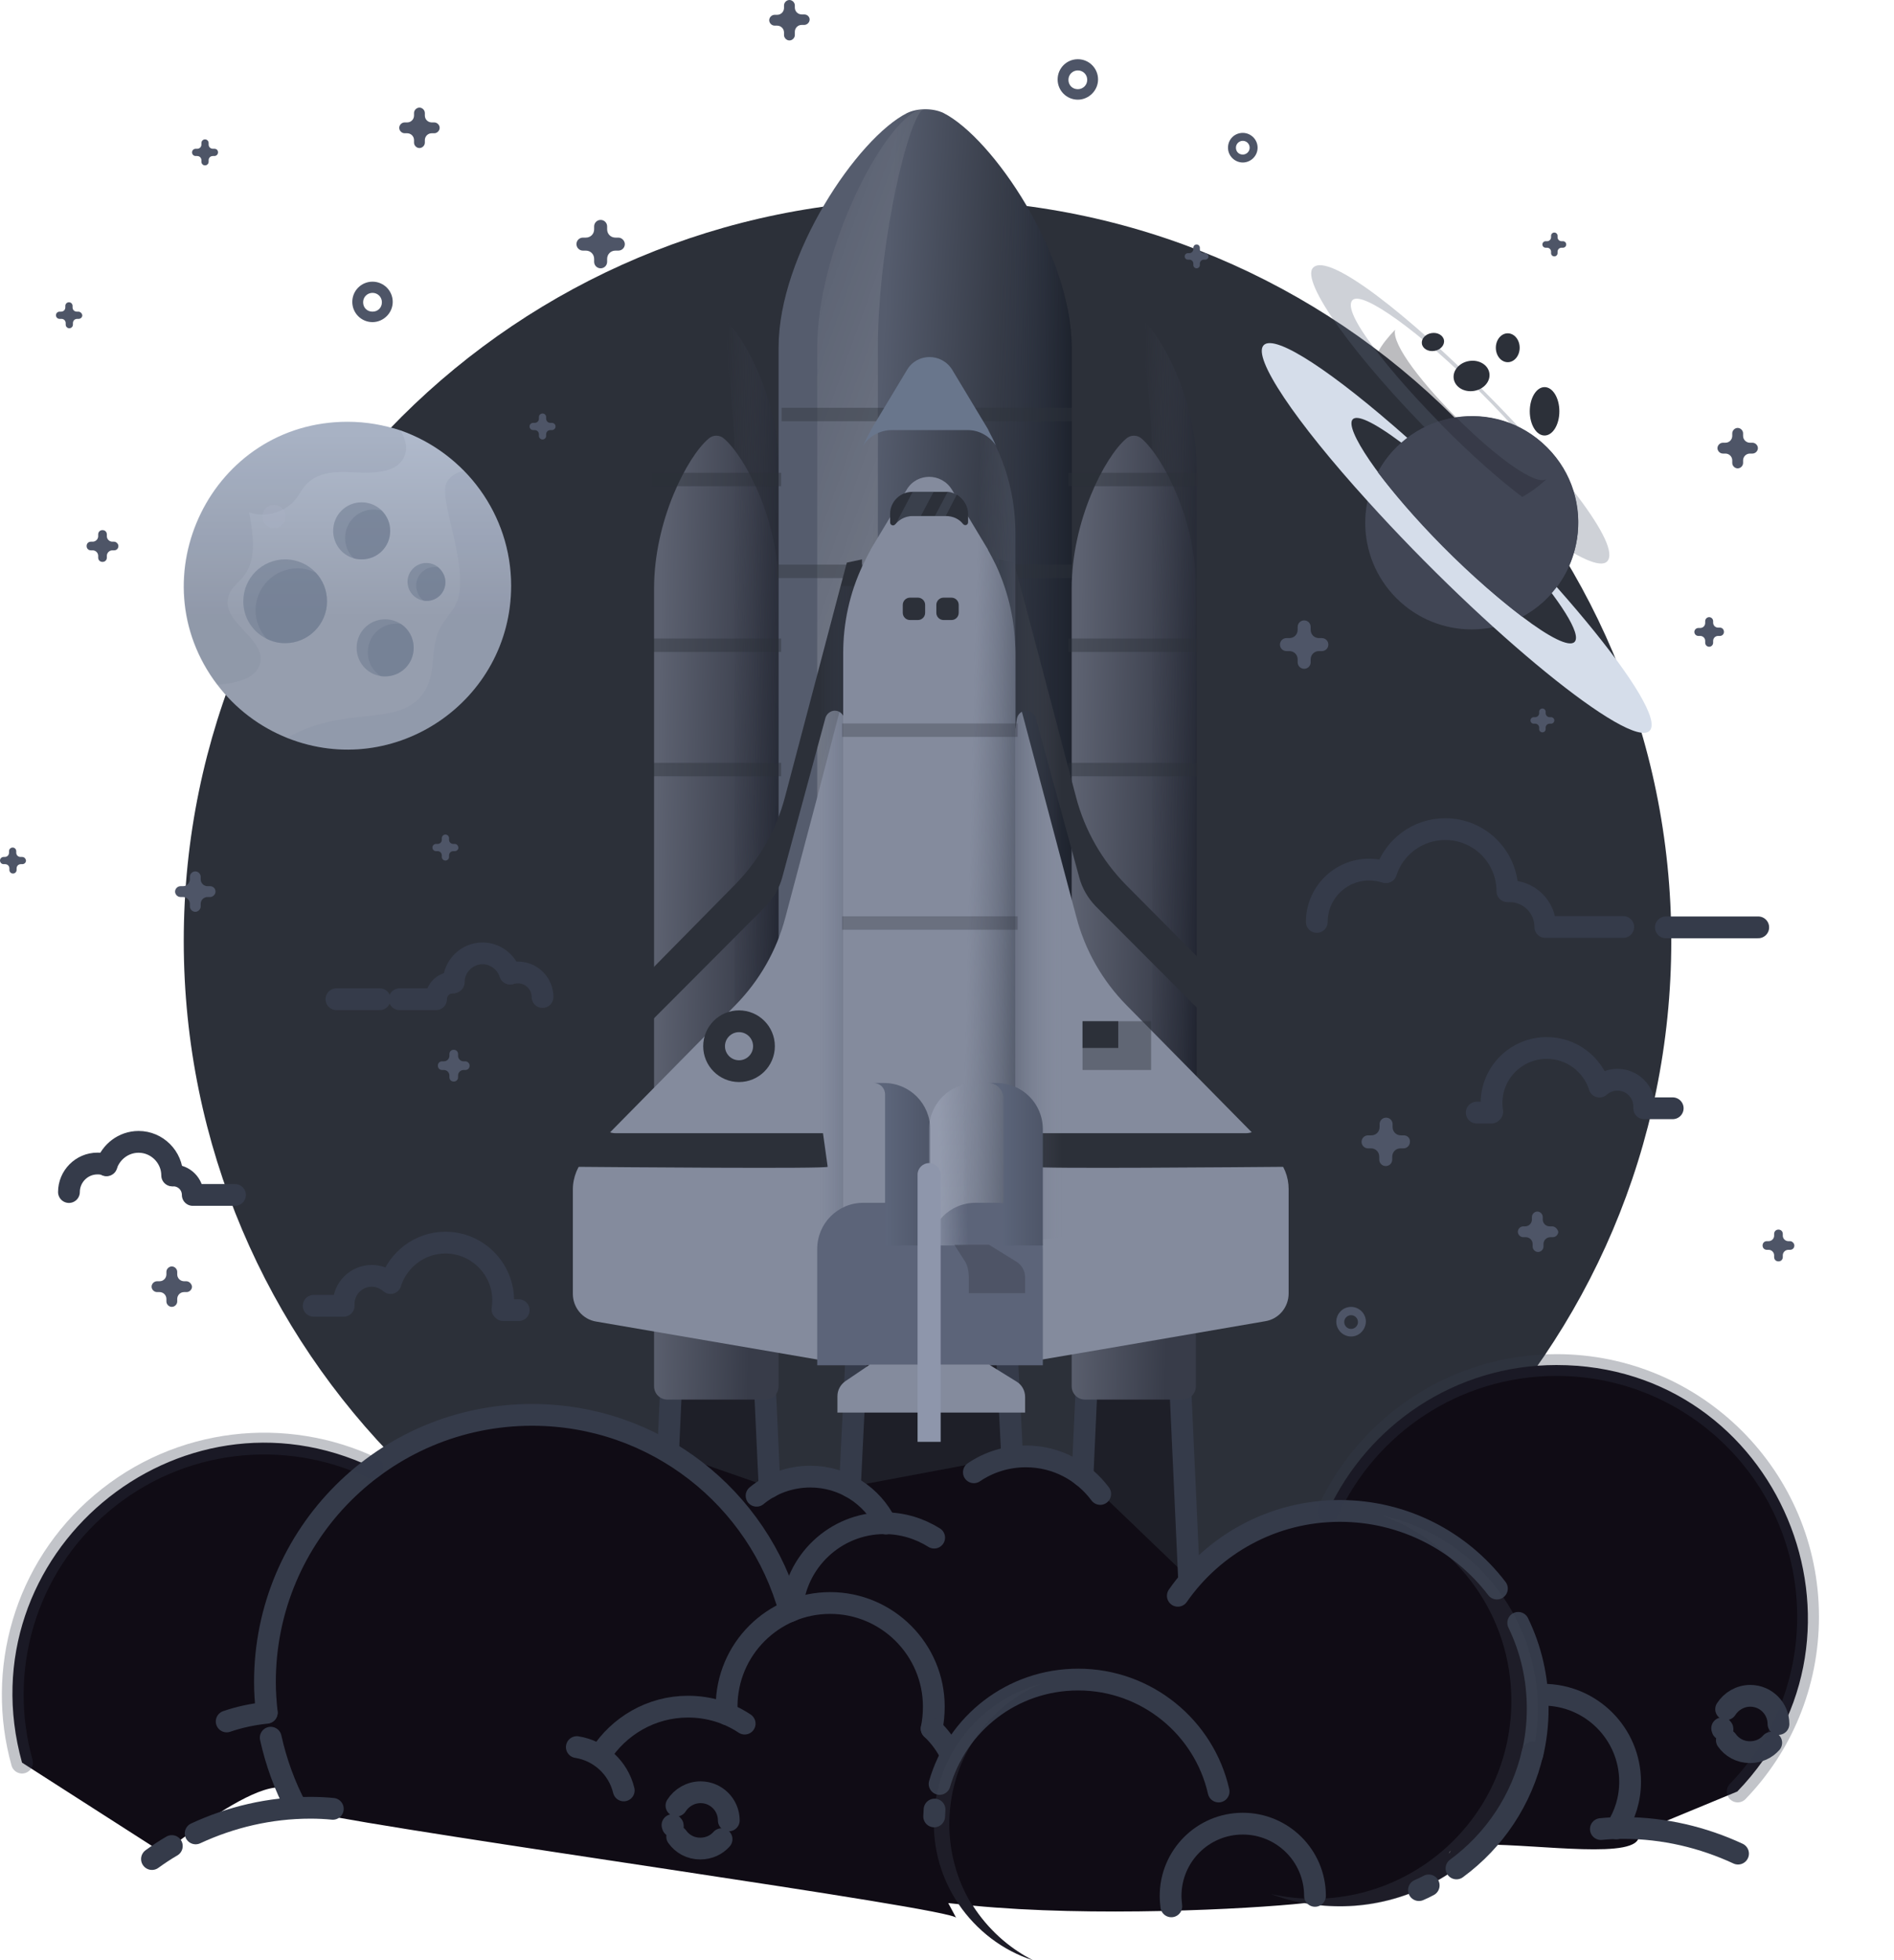 <svg width="174" height="180" viewBox="0 0 174 180" fill="none" xmlns="http://www.w3.org/2000/svg">
<path d="M85.193 154.512C122.964 154.512 153.539 124.069 153.539 86.431C153.539 48.793 122.997 18.318 85.193 18.318C47.555 18.318 16.881 48.76 16.881 86.398C16.881 124.036 47.422 154.512 85.193 154.512Z" fill="#2C3039"/>
<path d="M159.605 164.514C173.633 149.989 163.452 125.35 142.991 125.35C133.673 125.35 125.681 130.855 122 138.78C118.751 138.979 115.733 140.007 109.2 144.318L108.139 120.973H100.114L99.451 135.497C96.831 133.474 94.311 133.707 92.553 133.839L92.984 133.773L92.288 119.414H78.924L78.095 136.492C75.84 134.768 75.143 135.597 74.447 135.597C73.087 135.597 71.794 135.962 70.7 136.558L69.97 120.939H61.945L61.381 133.309C57.734 131.153 53.456 129.893 48.913 129.893C43.408 129.893 38.334 131.717 34.222 134.768C16.348 126.278 -3.283 142.76 2.023 161.861L14.856 170.085C14.557 170.284 14.259 170.483 13.961 170.682L14.856 170.085C10.711 173.964 23.014 162.756 26.363 164.281C26.628 164.878 26.894 165.442 27.192 166.006L26.628 164.447C26.993 164.746 27.192 165.243 27.192 166.006C27.192 166.006 27.192 166.039 27.225 166.039C23.909 166.205 20.792 167.001 17.94 168.36L28.618 166.437C37.737 168.393 87.745 175.258 87.844 176.12L87.115 174.76C87.413 174.794 87.745 174.827 88.076 174.86C89.701 177.247 92.089 179.104 94.874 180C92.619 178.839 90.729 177.115 89.37 174.992C100.346 176.054 114.639 175.324 119.878 174.76C124.686 175.623 129.727 174.528 133.839 171.544C134.701 170.914 135.53 170.184 136.293 169.388C141.367 169.355 150.685 170.814 150.552 168.559L159.705 170.184C157.118 168.99 154.333 168.194 151.348 167.929L159.605 164.514ZM133.109 170.217C133.143 170.118 133.176 170.051 133.275 169.952L133.109 170.217Z" fill="#100C15"/>
<path d="M70.7 136.558L69.971 120.973H61.946L61.382 133.309" fill="#1E1F28"/>
<path d="M70.7 136.558L69.971 120.973H61.946L61.382 133.309" stroke="#353B4A" stroke-width="2" stroke-miterlimit="10" stroke-linecap="round" stroke-linejoin="round"/>
<path d="M109.234 144.915L108.14 120.973H100.115L99.452 135.53" fill="#1E1F28"/>
<path d="M109.234 144.915L108.14 120.973H100.115L99.452 135.53" stroke="#353B4A" stroke-width="2" stroke-miterlimit="10" stroke-linecap="round" stroke-linejoin="round"/>
<path d="M92.985 133.74L92.255 119.414H78.924L78.095 136.26L78.128 136.525" fill="#1E1F28"/>
<path d="M92.985 133.74L92.255 119.414H78.924L78.095 136.26L78.128 136.525" stroke="#353B4A" stroke-width="2" stroke-miterlimit="10" stroke-linecap="round" stroke-linejoin="round"/>
<path d="M20.825 158.08C21.986 157.682 23.213 157.417 24.506 157.284" stroke="#353B4A" stroke-width="2" stroke-miterlimit="10" stroke-linecap="round" stroke-linejoin="round"/>
<path d="M90.862 114.307H79.919L77.664 115.833C77.2 116.164 76.935 116.662 76.935 117.225V118.718H94.178V117.292C94.178 116.695 93.88 116.164 93.383 115.866L90.862 114.307Z" fill="#5C6479"/>
<path d="M94.908 119.414C94.908 119.779 94.609 120.077 94.245 120.077H76.736C76.371 120.077 76.072 119.779 76.072 119.414C76.072 119.049 76.371 118.751 76.736 118.751H94.245C94.609 118.751 94.908 119.049 94.908 119.414Z" fill="#5C6479"/>
<path d="M56.805 21.82H56.54C56.109 21.82 55.777 21.489 55.777 21.058V20.792C55.777 20.461 55.512 20.195 55.18 20.195C54.849 20.195 54.583 20.461 54.583 20.792V21.058C54.583 21.489 54.252 21.82 53.821 21.82H53.555C53.224 21.82 52.959 22.085 52.959 22.417C52.959 22.749 53.224 23.014 53.555 23.014H53.821C54.252 23.014 54.583 23.346 54.583 23.777V24.042C54.583 24.374 54.849 24.639 55.18 24.639C55.512 24.639 55.777 24.374 55.777 24.042V23.777C55.777 23.346 56.109 23.014 56.54 23.014H56.805C57.137 23.014 57.402 22.749 57.402 22.417C57.402 22.119 57.137 21.82 56.805 21.82Z" fill="#4E5567"/>
<path d="M39.893 11.242H39.661C39.33 11.242 39.031 10.977 39.031 10.612V10.38C39.031 10.114 38.799 9.882 38.534 9.882C38.269 9.882 38.036 10.114 38.036 10.38V10.612C38.036 10.944 37.771 11.242 37.406 11.242H37.174C36.909 11.242 36.677 11.474 36.677 11.739C36.677 12.005 36.909 12.237 37.174 12.237H37.406C37.738 12.237 38.036 12.502 38.036 12.867V13.099C38.036 13.364 38.269 13.596 38.534 13.596C38.799 13.596 39.031 13.364 39.031 13.099V12.867C39.031 12.535 39.297 12.237 39.661 12.237H39.893C40.159 12.237 40.391 12.005 40.391 11.739C40.391 11.474 40.159 11.242 39.893 11.242Z" fill="#4E5567"/>
<path d="M19.3 81.378H19.068C18.736 81.378 18.438 81.112 18.438 80.748V80.516C18.438 80.25 18.206 80.018 17.941 80.018C17.675 80.018 17.443 80.25 17.443 80.516V80.748C17.443 81.079 17.178 81.378 16.813 81.378H16.581C16.316 81.378 16.084 81.61 16.084 81.875C16.084 82.14 16.316 82.373 16.581 82.373H16.813C17.145 82.373 17.443 82.638 17.443 83.003V83.235C17.443 83.5 17.675 83.732 17.941 83.732C18.206 83.732 18.438 83.5 18.438 83.235V83.003C18.438 82.671 18.703 82.373 19.068 82.373H19.3C19.565 82.373 19.798 82.14 19.798 81.875C19.798 81.577 19.565 81.378 19.3 81.378Z" fill="#4E5567"/>
<path d="M73.884 1.326H73.651C73.32 1.326 73.021 1.061 73.021 0.696V0.497C73.021 0.232 72.789 0 72.524 0C72.259 0 72.027 0.232 72.027 0.497V0.73C72.027 1.061 71.761 1.36 71.397 1.36H71.164C70.899 1.36 70.667 1.592 70.667 1.857C70.667 2.122 70.899 2.354 71.164 2.354H71.397C71.728 2.354 72.027 2.62 72.027 2.985V3.217C72.027 3.482 72.259 3.714 72.524 3.714C72.789 3.714 73.021 3.482 73.021 3.217V2.918C73.021 2.587 73.287 2.288 73.651 2.288H73.884C74.149 2.288 74.381 2.056 74.381 1.791C74.381 1.559 74.182 1.326 73.884 1.326Z" fill="#4E5567"/>
<path d="M160.998 40.656H160.766C160.435 40.656 160.136 40.391 160.136 40.026V39.794C160.136 39.529 159.904 39.296 159.639 39.296C159.373 39.296 159.141 39.529 159.141 39.794V40.026C159.141 40.358 158.876 40.656 158.511 40.656H158.279C158.014 40.656 157.782 40.888 157.782 41.153C157.782 41.419 158.014 41.651 158.279 41.651H158.511C158.843 41.651 159.141 41.916 159.141 42.281V42.513C159.141 42.778 159.373 43.011 159.639 43.011C159.904 43.011 160.136 42.778 160.136 42.513V42.281C160.136 41.949 160.401 41.651 160.766 41.651H160.998C161.264 41.651 161.496 41.419 161.496 41.153C161.496 40.888 161.264 40.656 160.998 40.656Z" fill="#4E5567"/>
<path d="M142.594 112.616H142.362C142.03 112.616 141.731 112.351 141.731 111.986V111.754C141.731 111.488 141.499 111.256 141.234 111.256C140.969 111.256 140.737 111.488 140.737 111.754V111.986C140.737 112.318 140.471 112.616 140.107 112.616H139.941C139.675 112.616 139.443 112.848 139.443 113.113C139.443 113.379 139.675 113.611 139.941 113.611H140.173C140.505 113.611 140.803 113.876 140.803 114.241V114.473C140.803 114.738 141.035 114.97 141.3 114.97C141.566 114.97 141.798 114.738 141.798 114.473V114.241C141.798 113.909 142.063 113.611 142.428 113.611H142.66C142.925 113.611 143.157 113.379 143.157 113.113C143.091 112.848 142.859 112.616 142.594 112.616Z" fill="#4E5567"/>
<path d="M17.111 117.656H16.912C16.58 117.656 16.282 117.391 16.282 117.026V116.794C16.282 116.529 16.05 116.296 15.784 116.296C15.519 116.296 15.287 116.529 15.287 116.794V117.026C15.287 117.358 15.022 117.656 14.657 117.656H14.425C14.159 117.656 13.927 117.888 13.927 118.153C13.927 118.419 14.159 118.651 14.425 118.651H14.657C14.988 118.651 15.287 118.916 15.287 119.281V119.513C15.287 119.778 15.519 120.01 15.784 120.01C16.05 120.01 16.282 119.778 16.282 119.513V119.281C16.282 118.949 16.547 118.651 16.912 118.651H17.144C17.409 118.651 17.641 118.419 17.641 118.153C17.608 117.888 17.376 117.656 17.111 117.656Z" fill="#4E5567"/>
<path d="M121.437 58.596H121.172C120.741 58.596 120.409 58.264 120.409 57.833V57.568C120.409 57.236 120.144 56.971 119.812 56.971C119.481 56.971 119.215 57.236 119.215 57.568V57.833C119.215 58.264 118.884 58.596 118.453 58.596H118.187C117.856 58.596 117.59 58.861 117.59 59.193C117.59 59.525 117.856 59.79 118.187 59.79H118.453C118.884 59.79 119.215 60.121 119.215 60.553V60.818C119.215 61.15 119.481 61.415 119.812 61.415C120.144 61.415 120.409 61.15 120.409 60.818V60.553C120.409 60.121 120.741 59.79 121.172 59.79H121.437C121.769 59.79 122.034 59.525 122.034 59.193C122.034 58.861 121.769 58.596 121.437 58.596Z" fill="#4E5567"/>
<path d="M128.965 104.259H128.7C128.268 104.259 127.937 103.928 127.937 103.496V103.231C127.937 102.9 127.672 102.634 127.34 102.634C127.008 102.634 126.743 102.9 126.743 103.231V103.496C126.743 103.928 126.411 104.259 125.98 104.259H125.682C125.35 104.259 125.085 104.524 125.085 104.856C125.085 105.188 125.35 105.453 125.682 105.453H125.947C126.378 105.453 126.71 105.785 126.71 106.216V106.481C126.71 106.813 126.975 107.078 127.307 107.078C127.638 107.078 127.904 106.813 127.904 106.481V106.216C127.904 105.785 128.235 105.453 128.666 105.453H128.932C129.263 105.453 129.529 105.188 129.529 104.856C129.562 104.524 129.296 104.259 128.965 104.259Z" fill="#4E5567"/>
<path d="M158.014 57.634H157.848C157.583 57.634 157.384 57.435 157.384 57.17V57.037C157.384 56.838 157.218 56.672 157.019 56.672C156.82 56.672 156.654 56.838 156.654 57.037V57.203C156.654 57.468 156.455 57.667 156.19 57.667H156.024C155.825 57.667 155.659 57.833 155.659 58.032C155.659 58.231 155.825 58.397 156.024 58.397H156.19C156.455 58.397 156.654 58.596 156.654 58.861V59.027C156.654 59.226 156.82 59.392 157.019 59.392C157.218 59.392 157.384 59.226 157.384 59.027V58.861C157.384 58.596 157.583 58.397 157.848 58.397H158.014C158.213 58.397 158.378 58.231 158.378 58.032C158.378 57.8 158.213 57.634 158.014 57.634Z" fill="#4E5567"/>
<path d="M142.495 65.858H142.362C142.163 65.858 141.997 65.693 141.997 65.494V65.361C141.997 65.195 141.865 65.062 141.699 65.062C141.533 65.062 141.4 65.195 141.4 65.361V65.494C141.4 65.693 141.235 65.858 141.036 65.858H140.903C140.737 65.858 140.604 65.991 140.604 66.157C140.604 66.323 140.737 66.455 140.903 66.455H141.036C141.235 66.455 141.4 66.621 141.4 66.82V66.953C141.4 67.118 141.533 67.251 141.699 67.251C141.865 67.251 141.997 67.118 141.997 66.953V66.82C141.997 66.621 142.163 66.455 142.362 66.455H142.495C142.66 66.455 142.793 66.323 142.793 66.157C142.793 65.991 142.66 65.858 142.495 65.858Z" fill="#4E5567"/>
<path d="M110.726 23.246H110.593C110.395 23.246 110.229 23.08 110.229 22.881V22.749C110.229 22.583 110.096 22.45 109.93 22.45C109.764 22.45 109.632 22.583 109.632 22.749V22.881C109.632 23.08 109.466 23.246 109.267 23.246H109.134C108.969 23.246 108.836 23.379 108.836 23.544C108.836 23.71 108.969 23.843 109.134 23.843H109.267C109.466 23.843 109.632 24.009 109.632 24.208V24.34C109.632 24.506 109.764 24.639 109.93 24.639C110.096 24.639 110.229 24.506 110.229 24.34V24.208C110.229 24.009 110.395 23.843 110.593 23.843H110.726C110.892 23.843 111.025 23.71 111.025 23.544C110.991 23.379 110.892 23.246 110.726 23.246Z" fill="#4E5567"/>
<path d="M143.589 22.151H143.456C143.257 22.151 143.092 21.985 143.092 21.787V21.654C143.092 21.488 142.959 21.355 142.793 21.355C142.627 21.355 142.495 21.488 142.495 21.654V21.787C142.495 21.985 142.329 22.151 142.13 22.151H141.997C141.831 22.151 141.699 22.284 141.699 22.45C141.699 22.616 141.831 22.748 141.997 22.748H142.13C142.329 22.748 142.495 22.914 142.495 23.113V23.246C142.495 23.412 142.627 23.544 142.793 23.544C142.959 23.544 143.092 23.412 143.092 23.246V23.113C143.092 22.914 143.257 22.748 143.456 22.748H143.589C143.755 22.748 143.887 22.616 143.887 22.45C143.887 22.284 143.755 22.151 143.589 22.151Z" fill="#4E5567"/>
<path d="M10.479 49.742H10.313C10.048 49.742 9.816 49.51 9.816 49.244V49.079C9.816 48.846 9.65 48.681 9.418 48.681C9.185 48.681 9.02 48.846 9.02 49.079V49.244C9.02 49.51 8.788 49.742 8.522 49.742H8.356C8.124 49.742 7.958 49.908 7.958 50.14C7.958 50.372 8.124 50.538 8.356 50.538H8.522C8.788 50.538 9.02 50.77 9.02 51.035V51.201C9.02 51.433 9.185 51.599 9.418 51.599C9.65 51.599 9.816 51.433 9.816 51.201V51.035C9.816 50.77 10.048 50.538 10.313 50.538H10.479C10.711 50.538 10.877 50.372 10.877 50.14C10.877 49.941 10.678 49.742 10.479 49.742Z" fill="#4E5567"/>
<path d="M42.745 97.461H42.58C42.314 97.461 42.082 97.229 42.082 96.964V96.798C42.082 96.566 41.916 96.4 41.684 96.4C41.452 96.4 41.286 96.566 41.286 96.798V96.964C41.286 97.229 41.054 97.461 40.789 97.461H40.623C40.391 97.461 40.225 97.627 40.225 97.859C40.225 98.091 40.391 98.257 40.623 98.257H40.789C41.054 98.257 41.286 98.489 41.286 98.754V98.92C41.286 99.152 41.452 99.318 41.684 99.318C41.916 99.318 42.082 99.152 42.082 98.92V98.754C42.082 98.489 42.314 98.257 42.58 98.257H42.745C42.977 98.257 43.143 98.091 43.143 97.859C43.143 97.627 42.944 97.461 42.745 97.461Z" fill="#4E5567"/>
<path d="M164.448 113.975H164.282C164.016 113.975 163.784 113.743 163.784 113.478V113.312C163.784 113.08 163.618 112.914 163.386 112.914C163.154 112.914 162.988 113.08 162.988 113.312V113.478C162.988 113.743 162.756 113.975 162.491 113.975H162.325C162.093 113.975 161.927 114.141 161.927 114.373C161.927 114.605 162.093 114.771 162.325 114.771H162.491C162.756 114.771 162.988 115.003 162.988 115.269V115.434C162.988 115.666 163.154 115.832 163.386 115.832C163.618 115.832 163.784 115.666 163.784 115.434V115.269C163.784 115.003 164.016 114.771 164.282 114.771H164.448C164.68 114.771 164.845 114.605 164.845 114.373C164.845 114.174 164.646 113.975 164.448 113.975Z" fill="#4E5567"/>
<path d="M7.196 28.618H7.064C6.831 28.618 6.666 28.452 6.666 28.22V28.087C6.666 27.922 6.533 27.756 6.334 27.756C6.168 27.756 6.002 27.889 6.002 28.087V28.22C6.002 28.452 5.837 28.618 5.604 28.618H5.472C5.306 28.618 5.14 28.751 5.14 28.95C5.14 29.116 5.273 29.281 5.472 29.281H5.638C5.87 29.281 6.035 29.447 6.035 29.679V29.812C6.035 29.978 6.168 30.143 6.367 30.143C6.533 30.143 6.699 30.011 6.699 29.812V29.679C6.699 29.447 6.865 29.281 7.097 29.281H7.229C7.395 29.281 7.561 29.149 7.561 28.95C7.528 28.751 7.362 28.618 7.196 28.618Z" fill="#4E5567"/>
<path d="M19.698 13.662H19.565C19.333 13.662 19.167 13.497 19.167 13.265V13.132C19.167 12.966 19.034 12.8 18.835 12.8C18.67 12.8 18.504 12.933 18.504 13.132V13.265C18.504 13.497 18.338 13.662 18.106 13.662H17.973C17.807 13.662 17.642 13.795 17.642 13.994C17.642 14.16 17.774 14.326 17.973 14.326H18.106C18.338 14.326 18.504 14.492 18.504 14.724V14.856C18.504 15.022 18.636 15.188 18.835 15.188C19.001 15.188 19.167 15.055 19.167 14.856V14.724C19.167 14.492 19.333 14.326 19.565 14.326H19.698C19.863 14.326 20.029 14.193 20.029 13.994C20.029 13.795 19.897 13.662 19.698 13.662Z" fill="#4E5567"/>
<path d="M2.023 78.692H1.89C1.658 78.692 1.492 78.526 1.492 78.294V78.161C1.492 77.995 1.36 77.83 1.161 77.83C0.995 77.83 0.829 77.962 0.829 78.161V78.294C0.829 78.526 0.663 78.692 0.431 78.692H0.332C0.166 78.692 0 78.824 0 79.023C0 79.189 0.133 79.355 0.332 79.355H0.464C0.696 79.355 0.862 79.521 0.862 79.753V79.886C0.862 80.051 0.995 80.217 1.194 80.217C1.36 80.217 1.525 80.085 1.525 79.886V79.753C1.525 79.521 1.691 79.355 1.923 79.355H2.056C2.222 79.355 2.388 79.222 2.388 79.023C2.354 78.824 2.222 78.692 2.023 78.692Z" fill="#4E5567"/>
<path d="M50.704 38.832H50.571C50.339 38.832 50.173 38.666 50.173 38.434V38.301C50.173 38.136 50.041 37.97 49.842 37.97C49.676 37.97 49.51 38.102 49.51 38.301V38.434C49.51 38.666 49.344 38.832 49.112 38.832H48.98C48.814 38.832 48.648 38.965 48.648 39.163C48.648 39.329 48.781 39.495 48.98 39.495H49.112C49.344 39.495 49.51 39.661 49.51 39.893V40.026C49.51 40.191 49.643 40.357 49.842 40.357C50.008 40.357 50.173 40.225 50.173 40.026V39.893C50.173 39.661 50.339 39.495 50.571 39.495H50.704C50.87 39.495 51.036 39.362 51.036 39.163C51.036 38.965 50.87 38.832 50.704 38.832Z" fill="#4E5567"/>
<path d="M41.783 77.498H41.651C41.419 77.498 41.253 77.332 41.253 77.1V76.967C41.253 76.802 41.12 76.636 40.921 76.636C40.755 76.636 40.59 76.768 40.59 76.967V77.1C40.59 77.332 40.424 77.498 40.192 77.498H40.059C39.893 77.498 39.727 77.631 39.727 77.829C39.727 77.995 39.86 78.161 40.059 78.161H40.192C40.424 78.161 40.59 78.327 40.59 78.559V78.692C40.59 78.858 40.722 79.023 40.921 79.023C41.087 79.023 41.253 78.891 41.253 78.692V78.559C41.253 78.327 41.419 78.161 41.651 78.161H41.783C41.949 78.161 42.115 78.028 42.115 77.829C42.082 77.631 41.949 77.498 41.783 77.498Z" fill="#4E5567"/>
<path d="M99.02 9.153C97.992 9.153 97.163 8.324 97.163 7.296C97.163 6.268 97.992 5.438 99.02 5.438C100.048 5.438 100.877 6.268 100.877 7.296C100.877 8.324 100.014 9.153 99.02 9.153ZM99.02 6.466C98.555 6.466 98.157 6.831 98.157 7.329C98.157 7.826 98.522 8.191 99.02 8.191C99.484 8.191 99.882 7.826 99.882 7.329C99.882 6.831 99.484 6.466 99.02 6.466Z" fill="#4E5567"/>
<path d="M34.222 29.58C33.194 29.58 32.365 28.751 32.365 27.723C32.365 26.695 33.194 25.866 34.222 25.866C35.25 25.866 36.079 26.695 36.079 27.723C36.079 28.751 35.217 29.58 34.222 29.58ZM34.222 26.894C33.758 26.894 33.36 27.259 33.36 27.756C33.36 28.253 33.725 28.618 34.222 28.618C34.72 28.618 35.084 28.253 35.084 27.756C35.084 27.259 34.687 26.894 34.222 26.894Z" fill="#4E5567"/>
<path d="M114.175 14.922C113.445 14.922 112.815 14.325 112.815 13.563C112.815 12.8 113.412 12.203 114.175 12.203C114.904 12.203 115.534 12.8 115.534 13.563C115.534 14.325 114.904 14.922 114.175 14.922ZM114.175 12.933C113.843 12.933 113.544 13.198 113.544 13.563C113.544 13.928 113.81 14.193 114.175 14.193C114.506 14.193 114.805 13.928 114.805 13.563C114.805 13.198 114.506 12.933 114.175 12.933Z" fill="#4E5567"/>
<path d="M124.123 122.73C123.394 122.73 122.764 122.133 122.764 121.37C122.764 120.641 123.361 120.011 124.123 120.011C124.853 120.011 125.483 120.608 125.483 121.37C125.45 122.133 124.853 122.73 124.123 122.73ZM124.123 120.773C123.792 120.773 123.493 121.039 123.493 121.404C123.493 121.735 123.759 122.034 124.123 122.034C124.455 122.034 124.753 121.768 124.753 121.404C124.753 121.039 124.455 120.773 124.123 120.773Z" fill="#4E5567"/>
<path d="M71.164 121.005H60.519C60.287 121.005 60.121 120.84 60.121 120.607C60.121 120.375 60.287 120.209 60.519 120.209H71.164C71.396 120.209 71.562 120.375 71.562 120.607C71.562 120.84 71.363 121.005 71.164 121.005Z" fill="#5C6479"/>
<path d="M70.633 118.452C70.932 118.651 71.131 118.983 71.131 119.314V120.176H60.652V119.281C60.652 118.95 60.818 118.618 61.083 118.419L62.443 117.49H62.476V113.743H69.141V117.557L70.633 118.452Z" fill="#848B9D"/>
<path opacity="0.3" d="M71.098 119.347V120.21H68.014V119.347C68.014 118.983 67.947 118.651 67.815 118.485L67.218 117.557V113.743H69.141V117.557L70.633 118.485C70.932 118.651 71.098 118.983 71.098 119.347Z" fill="#2C3039"/>
<g filter="url(#filter0_d_1160_12026)">
<path d="M66.522 29.282C66.124 28.917 65.494 28.917 65.096 29.282C63.139 30.94 60.088 36.809 60.088 43.044V116.297C60.088 116.994 60.652 117.524 61.315 117.524H65.792H70.302C70.999 117.524 71.529 116.961 71.529 116.297V43.044C71.562 36.809 68.478 30.973 66.522 29.282Z" fill="url(#paint0_linear_1160_12026)"/>
</g>
<path d="M71.562 43.044V116.297C71.562 116.994 70.998 117.557 70.302 117.557H67.118C67.317 117.557 67.483 116.994 67.483 116.297V43.044C67.483 36.809 66.587 30.973 66.024 29.282C65.957 29.116 65.891 29.017 65.825 29.017C66.09 29.017 66.322 29.116 66.521 29.282C68.478 30.973 71.562 36.809 71.562 43.044Z" fill="url(#paint1_linear_1160_12026)"/>
<path d="M86.683 10.379C85.721 9.915 84.295 9.915 83.334 10.379C78.791 12.668 71.528 23.379 71.528 31.901C71.528 41.551 71.528 113.08 71.528 113.08H84.992H98.455C98.455 113.08 98.455 41.551 98.455 31.901C98.455 23.412 91.226 12.701 86.683 10.379Z" fill="url(#paint2_linear_1160_12026)"/>
<path d="M98.456 31.935C98.456 41.585 98.456 113.114 98.456 113.114H90.597C90.597 113.114 90.597 41.585 90.597 31.935C90.597 23.412 87.579 12.701 85.689 10.413C85.49 10.181 85.224 10.048 84.992 10.048C85.589 10.048 86.186 10.181 86.65 10.413C91.227 12.701 98.456 23.412 98.456 31.935Z" fill="url(#paint3_linear_1160_12026)"/>
<path opacity="0.2" d="M84.992 10.048C84.793 10.048 84.594 10.181 84.461 10.413C82.969 12.701 80.648 23.412 80.648 31.935C80.648 41.585 80.648 113.114 80.648 113.114H75.077C75.077 113.114 75.077 41.585 75.077 31.935C75.077 23.412 80.416 12.701 83.798 10.413C84.13 10.148 84.561 10.048 84.992 10.048Z" fill="url(#paint4_linear_1160_12026)"/>
<path opacity="0.4" fill-rule="evenodd" clip-rule="evenodd" d="M71.803 37.448H98.544V38.682H71.803V37.448Z" fill="#2E323B"/>
<path opacity="0.4" fill-rule="evenodd" clip-rule="evenodd" d="M71.392 51.848H98.544V53.082H71.392V51.848Z" fill="#2E323B"/>
<path opacity="0.4" fill-rule="evenodd" clip-rule="evenodd" d="M59.882 70.05H71.768V71.284H59.882V70.05Z" fill="#2C3039"/>
<path opacity="0.4" fill-rule="evenodd" clip-rule="evenodd" d="M59.882 58.636H71.768V59.87H59.882V58.636Z" fill="#2C3039"/>
<path opacity="0.4" fill-rule="evenodd" clip-rule="evenodd" d="M59.882 43.414H71.768V44.648H59.882V43.414Z" fill="#2C3039"/>
<path d="M109.531 121.005H98.887C98.655 121.005 98.489 120.84 98.489 120.607C98.489 120.375 98.655 120.209 98.887 120.209H109.531C109.764 120.209 109.929 120.375 109.929 120.607C109.929 120.84 109.73 121.005 109.531 121.005Z" fill="#5C6479"/>
<path d="M109.001 118.452C109.3 118.651 109.499 118.983 109.499 119.314V120.176H99.019V119.281C99.019 118.95 99.185 118.618 99.451 118.419L100.81 117.49H100.843V113.743H107.509V117.557L109.001 118.452Z" fill="#848B9D"/>
<path opacity="0.3" d="M109.465 119.347V120.21H106.713V119.347C106.713 118.983 106.613 118.651 106.481 118.485L105.784 117.557V113.743H107.509V117.557L109.001 118.485C109.299 118.651 109.465 118.983 109.465 119.347Z" fill="#2C3039"/>
<g filter="url(#filter1_d_1160_12026)">
<path d="M104.888 29.282C104.49 28.917 103.86 28.917 103.462 29.282C101.506 30.94 98.455 36.809 98.455 43.044V116.297C98.455 116.994 99.019 117.524 99.682 117.524H104.159H108.636C109.332 117.524 109.863 116.961 109.863 116.297V43.044C109.929 36.809 106.845 30.973 104.888 29.282Z" fill="url(#paint5_linear_1160_12026)"/>
</g>
<path d="M109.929 43.044V116.297C109.929 116.994 109.366 117.557 108.669 117.557H105.486C105.685 117.557 105.85 116.994 105.85 116.297V43.044C105.85 36.809 104.955 30.973 104.391 29.282C104.325 29.116 104.259 29.017 104.192 29.017C104.458 29.017 104.69 29.116 104.889 29.282C106.845 30.973 109.929 36.809 109.929 43.044Z" fill="url(#paint6_linear_1160_12026)"/>
<path opacity="0.4" fill-rule="evenodd" clip-rule="evenodd" d="M98.143 70.05H110.028V71.284H98.143V70.05Z" fill="#2C3039"/>
<path opacity="0.4" fill-rule="evenodd" clip-rule="evenodd" d="M98.143 58.636H110.028V59.87H98.143V58.636Z" fill="#2C3039"/>
<path opacity="0.4" fill-rule="evenodd" clip-rule="evenodd" d="M98.143 43.414H110.028V44.648H98.143V43.414Z" fill="#2C3039"/>
<g filter="url(#filter2_d_1160_12026)">
<path d="M77.266 53.821L77.83 51.699L79.222 51.367L81.544 50.836L81.809 50.77L82.008 53.821L85.457 104.16L77.995 114.34L75.077 113.843L54.782 110.361C53.522 110.162 52.627 109.068 52.627 107.808V98.224C52.627 97.096 53.091 95.969 53.887 95.173L67.55 81.312C69.771 79.057 71.363 76.271 72.159 73.22L75.077 62.211L77.266 53.821Z" fill="#848B9D"/>
</g>
<circle cx="67.894" cy="96.073" r="2.291" stroke="#2D313A" stroke-width="2"/>
<path d="M79.189 51.367V65.262L77.697 66.92L77.564 66.025C77.498 65.593 77.133 65.262 76.702 65.262C76.304 65.262 75.972 65.527 75.84 65.892L71.861 80.582C71.595 81.577 71.065 82.472 70.368 83.202L55.446 98.158C55.147 98.456 54.981 98.854 54.981 99.252V102.502C54.981 103.364 55.678 104.061 56.54 104.061H75.608L76.039 107.145C76.039 107.344 56.739 107.178 52.594 107.145V98.158C52.594 97.03 53.025 95.903 53.854 95.107L67.516 81.246C69.738 78.991 71.33 76.205 72.126 73.154L77.796 51.666L79.189 51.367Z" fill="#2C3039"/>
<path d="M85.457 104.16L77.995 114.307L75.044 113.81V62.178L77.266 53.821H82.008L85.457 104.16Z" fill="url(#paint7_linear_1160_12026)"/>
<g filter="url(#filter3_d_1160_12026)">
<path d="M118.386 98.191V107.774C118.386 109.035 117.491 110.129 116.23 110.328L101.009 112.948L93.017 114.307L85.556 104.16L89.204 50.77L89.469 50.836L91.79 51.4L93.183 51.732L98.257 70.866L98.887 73.22C99.683 76.271 101.275 79.057 103.496 81.312L117.159 95.173C117.955 95.969 118.386 97.063 118.386 98.191Z" fill="#848B9D"/>
</g>
<path opacity="0.4" d="M105.751 93.78H99.451V98.257H105.751V93.78Z" fill="#2C3039"/>
<path d="M102.734 93.78H99.451V96.234H102.734V93.78Z" fill="#2C3039"/>
<path d="M91.79 51.367V65.262L93.282 66.92L93.415 66.025C93.481 65.593 93.846 65.262 94.277 65.262C94.675 65.262 95.007 65.527 95.139 65.892L99.152 80.582C99.417 81.577 99.948 82.472 100.644 83.202L115.567 98.158C115.865 98.456 116.031 98.854 116.031 99.252V102.502C116.031 103.364 115.335 104.061 114.472 104.061H95.438L95.007 107.145C95.007 107.344 114.307 107.178 118.452 107.145V98.158C118.452 97.03 118.021 95.903 117.192 95.107L103.463 81.279C101.241 79.024 99.649 76.238 98.853 73.187L93.183 51.699L91.79 51.367Z" fill="#2C3039"/>
<path d="M101.009 103.696V112.948L93.017 114.307L85.556 104.16L89.204 50.77L89.469 50.836L91.79 51.4L93.183 51.732L98.257 70.866V99.749C99.849 100.313 101.009 101.872 101.009 103.696Z" fill="url(#paint8_linear_1160_12026)"/>
<g filter="url(#filter4_d_1160_12026)">
<path d="M93.282 48.979V113.113H77.464V48.979C77.464 46.194 78.061 43.441 79.255 40.921C79.487 40.457 79.719 39.959 79.985 39.495V39.462L83.301 33.957C84.229 32.398 86.484 32.398 87.446 33.957L90.762 39.462V39.495C91.027 39.959 91.26 40.423 91.492 40.888C92.685 43.441 93.282 46.194 93.282 48.979Z" fill="#848B9D"/>
</g>
<path d="M93.282 48.979V113.113H88.54V48.979C88.54 46.194 88.308 43.441 87.811 40.921C87.711 40.457 87.645 39.992 87.512 39.528V39.495L86.186 33.99C85.987 33.194 85.689 32.83 85.357 32.83C86.153 32.83 86.949 33.227 87.413 33.99L90.729 39.495V39.528C90.994 39.992 91.227 40.457 91.459 40.921C92.686 43.441 93.282 46.194 93.282 48.979Z" fill="url(#paint9_linear_1160_12026)"/>
<path d="M91.492 40.921C90.928 40.059 89.966 39.495 88.905 39.495H81.908C80.847 39.495 79.852 40.059 79.288 40.921C79.52 40.457 79.752 39.959 80.018 39.495V39.462L83.334 33.957C84.262 32.398 86.517 32.398 87.479 33.957L90.795 39.462V39.495C91.027 39.959 91.293 40.423 91.492 40.921Z" fill="#69768C"/>
<path d="M88.938 47.951C88.938 48.216 88.64 48.316 88.474 48.117C88.109 47.653 87.546 47.387 86.882 47.387H83.831C83.234 47.387 82.671 47.653 82.306 48.084C82.273 48.117 82.273 48.117 82.24 48.15C82.074 48.349 81.775 48.216 81.775 47.984C81.775 47.785 81.775 47.52 81.775 47.188C81.775 46.061 82.704 45.166 83.831 45.166H86.882C86.949 45.166 87.015 45.166 87.081 45.166C87.38 45.199 87.645 45.298 87.91 45.431C88.507 45.796 88.938 46.459 88.938 47.188C88.938 47.52 88.938 47.752 88.938 47.951Z" fill="#2C3039"/>
<path opacity="0.3" fill-rule="evenodd" clip-rule="evenodd" d="M77.368 66.435H93.488V67.669H77.368V66.435Z" fill="#2C3039"/>
<path opacity="0.3" fill-rule="evenodd" clip-rule="evenodd" d="M77.368 84.143H93.488V85.377H77.368V84.143Z" fill="#2C3039"/>
<g filter="url(#filter5_d_1160_12026)">
<path d="M81.245 99.451H79.321C76.967 99.451 75.077 101.341 75.077 103.695V114.373H85.489V103.695C85.456 101.341 83.566 99.451 81.245 99.451Z" fill="url(#paint10_linear_1160_12026)"/>
</g>
<path d="M85.456 103.695V114.373H81.311V100.512C81.311 99.915 80.847 99.451 80.25 99.451H81.212C83.566 99.451 85.456 101.341 85.456 103.695Z" fill="url(#paint11_linear_1160_12026)"/>
<g filter="url(#filter6_d_1160_12026)">
<path d="M91.558 99.451H89.635C87.28 99.451 85.39 101.341 85.39 103.695V114.373H95.803V103.695C95.803 101.341 93.913 99.451 91.558 99.451Z" fill="url(#paint12_linear_1160_12026)"/>
</g>
<path d="M95.803 103.695V114.373H92.188V100.843C92.188 100.081 91.558 99.451 90.795 99.451H91.558C93.913 99.451 95.803 101.341 95.803 103.695Z" fill="url(#paint13_linear_1160_12026)"/>
<path opacity="0.4" d="M85.357 103.695V114.373H88.972V100.843C88.972 100.081 89.602 99.451 90.364 99.451H89.602C87.28 99.451 85.357 101.341 85.357 103.695Z" fill="url(#paint14_linear_1160_12026)"/>
<g filter="url(#filter7_d_1160_12026)">
<path d="M90.861 114.307H79.918L77.663 115.833C77.199 116.164 76.934 116.662 76.934 117.225V118.718H94.177V117.292C94.177 116.695 93.879 116.164 93.382 115.866L90.861 114.307Z" fill="#848B9D"/>
</g>
<path opacity="0.3" d="M94.178 117.325V118.751H89.005V117.325C89.005 116.728 88.872 116.197 88.673 115.866L87.678 114.307H90.862L93.382 115.866C93.879 116.164 94.178 116.728 94.178 117.325Z" fill="#2C3039"/>
<path d="M84.329 56.938H83.599C83.234 56.938 82.936 56.64 82.936 56.275V55.546C82.936 55.181 83.234 54.882 83.599 54.882H84.329C84.694 54.882 84.992 55.181 84.992 55.546V56.275C84.992 56.64 84.694 56.938 84.329 56.938Z" fill="#2C3039"/>
<path d="M87.413 56.938H86.683C86.319 56.938 86.02 56.64 86.02 56.275V55.546C86.02 55.181 86.319 54.882 86.683 54.882H87.413C87.778 54.882 88.076 55.181 88.076 55.546V56.275C88.076 56.64 87.778 56.938 87.413 56.938Z" fill="#2C3039"/>
<g filter="url(#filter8_d_1160_12026)">
<path d="M86.451 121.404H84.296V96.864C84.296 96.267 84.793 95.803 85.357 95.803C85.954 95.803 86.418 96.301 86.418 96.864V121.404H86.451Z" fill="#8E96AB"/>
</g>
<path d="M69.506 137.354C70.833 136.26 72.557 135.597 74.447 135.597C77.498 135.597 80.118 137.354 81.378 139.908" stroke="#353B4A" stroke-width="2" stroke-miterlimit="10" stroke-linecap="round" stroke-linejoin="round"/>
<path opacity="0.3" d="M85.788 45.132L84.594 47.387H83.832C83.235 47.387 82.671 47.653 82.306 48.084L83.865 45.132H85.788Z" fill="#5C6479"/>
<path opacity="0.3" d="M87.91 45.398L86.882 47.387H85.888L87.082 45.132C87.38 45.166 87.645 45.265 87.91 45.398Z" fill="#5C6479"/>
<path d="M24.506 157.251C24.406 156.323 24.34 155.394 24.34 154.466C24.34 140.903 35.316 129.926 48.879 129.926C60.187 129.926 69.705 137.553 72.556 147.966" stroke="#353B4A" stroke-width="2" stroke-miterlimit="10" stroke-linecap="round" stroke-linejoin="round"/>
<path d="M27.226 166.006C26.164 164.016 25.369 161.827 24.871 159.572" stroke="#353B4A" stroke-width="2" stroke-miterlimit="10" stroke-linecap="round" stroke-linejoin="round"/>
<path d="M72.756 147.866C73.021 143.423 76.735 139.875 81.245 139.875C82.936 139.875 84.495 140.372 85.821 141.201" stroke="#353B4A" stroke-width="2" stroke-miterlimit="10" stroke-linecap="round" stroke-linejoin="round"/>
<path d="M89.469 135.199C90.829 134.27 92.487 133.74 94.245 133.74C97.063 133.74 99.517 135.099 101.076 137.189" stroke="#353B4A" stroke-width="2" stroke-miterlimit="10" stroke-linecap="round" stroke-linejoin="round"/>
<path d="M139.477 149.027C140.637 151.414 141.267 154.067 141.267 156.886C141.267 158.345 141.101 159.771 140.77 161.131" stroke="#353B4A" stroke-width="2" stroke-miterlimit="10" stroke-linecap="round" stroke-linejoin="round"/>
<path d="M108.206 146.54C111.489 141.831 116.927 138.747 123.095 138.747C128.965 138.747 134.204 141.533 137.52 145.877" stroke="#353B4A" stroke-width="2" stroke-miterlimit="10" stroke-linecap="round" stroke-linejoin="round"/>
<path d="M141.267 155.626C141.433 155.626 141.599 155.626 141.765 155.626C146.175 155.626 149.756 159.208 149.756 163.618C149.756 165.21 149.292 166.669 148.496 167.896" stroke="#353B4A" stroke-width="2" stroke-miterlimit="10" stroke-linecap="round" stroke-linejoin="round"/>
<path opacity="0.3" d="M141.268 156.92C141.268 169.587 128.6 178.342 116.762 173.931C128.103 176.418 138.847 167.796 138.847 156.19C138.847 148.397 133.939 141.732 127.009 139.178C135.166 140.969 141.268 148.231 141.268 156.92Z" fill="#414655"/>
<path d="M131.253 173.136C130.954 173.302 130.656 173.434 130.357 173.567" stroke="#353B4A" stroke-width="2" stroke-miterlimit="10" stroke-linecap="round" stroke-linejoin="round"/>
<path d="M140.803 160.932C139.808 165.276 137.288 169.024 133.806 171.577" stroke="#353B4A" stroke-width="2" stroke-miterlimit="10" stroke-linecap="round" stroke-linejoin="round"/>
<path d="M52.992 160.435C55.114 160.767 56.805 162.358 57.303 164.414" stroke="#353B4A" stroke-width="2" stroke-miterlimit="10" stroke-linecap="round" stroke-linejoin="round"/>
<path d="M55.147 161.164C56.838 158.511 59.823 156.721 63.205 156.721C65.129 156.721 66.919 157.284 68.412 158.279" stroke="#353B4A" stroke-width="2" stroke-miterlimit="10" stroke-linecap="round" stroke-linejoin="round"/>
<path d="M66.787 157.417C66.753 157.185 66.753 156.953 66.753 156.72C66.753 151.448 71.031 147.203 76.271 147.203C81.51 147.203 85.788 151.481 85.788 156.72C85.788 157.417 85.722 158.08 85.589 158.743" stroke="#353B4A" stroke-width="2" stroke-miterlimit="10" stroke-linecap="round" stroke-linejoin="round"/>
<path d="M85.589 158.743C86.319 159.44 86.949 160.269 87.38 161.197" stroke="#353B4A" stroke-width="2" stroke-miterlimit="10" stroke-linecap="round" stroke-linejoin="round"/>
<path d="M86.319 163.817C87.911 158.279 92.984 154.233 99.053 154.233C105.353 154.233 110.626 158.644 111.953 164.513" stroke="#353B4A" stroke-width="2" stroke-miterlimit="10" stroke-linecap="round" stroke-linejoin="round"/>
<path opacity="0.3" d="M94.875 180C89.602 178.242 85.789 173.301 85.789 167.432C85.789 161.297 89.967 156.157 95.604 154.631C84.761 159.373 84.329 174.661 94.875 180Z" fill="#414655"/>
<path d="M85.821 166.801C85.821 166.569 85.855 166.37 85.855 166.171" stroke="#353B4A" stroke-width="2" stroke-miterlimit="10" stroke-linecap="round" stroke-linejoin="round"/>
<path d="M107.608 175.059C107.575 174.727 107.542 174.429 107.542 174.097C107.542 170.449 110.493 167.465 114.174 167.465C117.822 167.465 120.807 170.416 120.807 174.097" stroke="#353B4A" stroke-width="2" stroke-miterlimit="10" stroke-linecap="round" stroke-linejoin="round"/>
<path d="M158.578 156.953C159.042 156.223 159.871 155.726 160.799 155.726C162.225 155.726 163.386 156.886 163.386 158.312" stroke="#353B4A" stroke-width="2" stroke-miterlimit="10" stroke-linecap="round" stroke-linejoin="round"/>
<path d="M158.246 158.809C158.246 158.776 158.246 158.743 158.213 158.71" stroke="#353B4A" stroke-width="2" stroke-miterlimit="10" stroke-linecap="round" stroke-linejoin="round"/>
<path d="M162.722 160.037C162.258 160.567 161.562 160.899 160.766 160.899C159.871 160.899 159.108 160.468 158.644 159.805" stroke="#353B4A" stroke-width="2" stroke-miterlimit="10" stroke-linecap="round" stroke-linejoin="round"/>
<path d="M62.145 165.807C62.609 165.077 63.438 164.58 64.366 164.58C65.792 164.58 66.953 165.74 66.953 167.166" stroke="#353B4A" stroke-width="2" stroke-miterlimit="10" stroke-linecap="round" stroke-linejoin="round"/>
<path d="M61.813 167.697C61.813 167.663 61.813 167.63 61.78 167.597" stroke="#353B4A" stroke-width="2" stroke-miterlimit="10" stroke-linecap="round" stroke-linejoin="round"/>
<path d="M66.29 168.891C65.826 169.421 65.129 169.753 64.333 169.753C63.438 169.753 62.675 169.322 62.211 168.659" stroke="#353B4A" stroke-width="2" stroke-miterlimit="10" stroke-linecap="round" stroke-linejoin="round"/>
<path d="M17.974 168.36C21.19 166.868 24.772 166.006 28.519 166.006C29.215 166.006 29.912 166.039 30.575 166.105" stroke="#353B4A" stroke-width="2" stroke-miterlimit="10" stroke-linecap="round" stroke-linejoin="round"/>
<path d="M13.961 170.715C14.558 170.284 15.155 169.886 15.785 169.521" stroke="#353B4A" stroke-width="2" stroke-miterlimit="10" stroke-linecap="round" stroke-linejoin="round"/>
<path d="M159.672 170.217C156.455 168.724 152.874 167.862 149.126 167.862C148.43 167.862 147.734 167.895 147.07 167.962" stroke="#353B4A" stroke-width="2" stroke-miterlimit="10" stroke-linecap="round" stroke-linejoin="round"/>
<path d="M120.973 84.661C120.973 82.008 123.128 79.853 125.781 79.853C126.312 79.853 126.809 79.952 127.306 80.085" stroke="#353B4A" stroke-width="2" stroke-miterlimit="10" stroke-linecap="round" stroke-linejoin="round"/>
<path d="M153.039 85.159H161.528" stroke="#353B4A" stroke-width="2" stroke-miterlimit="10" stroke-linecap="round" stroke-linejoin="round"/>
<path d="M138.681 81.842C140.505 81.842 141.964 83.301 141.964 85.125H149.126" stroke="#353B4A" stroke-width="2" stroke-miterlimit="10" stroke-linecap="round" stroke-linejoin="round"/>
<path d="M127.339 80.084C128.069 77.796 130.224 76.138 132.778 76.138C135.928 76.138 138.482 78.692 138.482 81.842" stroke="#353B4A" stroke-width="2" stroke-miterlimit="10" stroke-linecap="round" stroke-linejoin="round"/>
<path d="M49.842 91.558C49.842 90.331 48.847 89.303 47.587 89.303C47.355 89.303 47.09 89.336 46.891 89.403" stroke="#353B4A" stroke-width="2" stroke-miterlimit="10" stroke-linecap="round" stroke-linejoin="round"/>
<path d="M34.886 91.757H30.907" stroke="#353B4A" stroke-width="2" stroke-miterlimit="10" stroke-linecap="round" stroke-linejoin="round"/>
<path d="M41.585 90.232C40.722 90.232 40.059 90.929 40.059 91.758H36.71" stroke="#353B4A" stroke-width="2" stroke-miterlimit="10" stroke-linecap="round" stroke-linejoin="round"/>
<path d="M46.858 89.403C46.526 88.342 45.498 87.546 44.337 87.546C42.878 87.546 41.685 88.74 41.685 90.199" stroke="#353B4A" stroke-width="2" stroke-miterlimit="10" stroke-linecap="round" stroke-linejoin="round"/>
<path d="M6.334 109.465C6.334 108.04 7.495 106.846 8.954 106.846C9.252 106.846 9.517 106.879 9.783 106.978" stroke="#353B4A" stroke-width="2" stroke-miterlimit="10" stroke-linecap="round" stroke-linejoin="round"/>
<path d="M15.918 107.94C16.912 107.94 17.708 108.736 17.708 109.731H21.588" stroke="#353B4A" stroke-width="2" stroke-miterlimit="10" stroke-linecap="round" stroke-linejoin="round"/>
<path d="M9.782 107.012C10.18 105.785 11.341 104.856 12.734 104.856C14.425 104.856 15.818 106.249 15.818 107.94" stroke="#353B4A" stroke-width="2" stroke-miterlimit="10" stroke-linecap="round" stroke-linejoin="round"/>
<path opacity="0.3" d="M122.001 138.78C125.649 130.854 133.674 125.35 142.992 125.35C155.759 125.35 166.106 135.696 166.106 148.463C166.106 154.697 163.652 160.368 159.639 164.513" stroke="#353B4A" stroke-width="2" stroke-miterlimit="10" stroke-linecap="round" stroke-linejoin="round"/>
<path opacity="0.3" d="M2.023 161.86C-0.331 153.437 2.222 144.053 9.319 138.051C16.482 131.982 26.264 131.02 34.223 134.801" stroke="#353B4A" stroke-width="2" stroke-miterlimit="10" stroke-linecap="round" stroke-linejoin="round"/>
<path d="M28.817 119.911H31.57V119.745C31.57 118.319 32.73 117.159 34.156 117.159C34.82 117.159 35.416 117.424 35.881 117.822V117.789C36.577 115.666 38.567 114.108 40.921 114.108C43.84 114.108 46.227 116.496 46.227 119.414C46.227 119.679 46.194 119.977 46.161 120.243L46.227 120.309H47.653" stroke="#353B4A" stroke-width="2" stroke-miterlimit="10" stroke-linecap="round" stroke-linejoin="round"/>
<path d="M153.67 101.772H151.05V101.606C151.05 100.246 149.956 99.152 148.596 99.152C147.966 99.152 147.402 99.384 146.938 99.782V99.749C146.275 97.726 144.385 96.234 142.096 96.234C139.311 96.234 137.023 98.489 137.023 101.308C137.023 101.573 137.056 101.838 137.089 102.103L137.023 102.17H135.663" stroke="#353B4A" stroke-width="2" stroke-miterlimit="10" stroke-linecap="round" stroke-linejoin="round"/>
<g filter="url(#filter9_d_1160_12026)">
<path d="M142.122 43.933C145.943 40.113 145.943 33.919 142.122 30.099C138.302 26.279 132.108 26.279 128.288 30.099C124.468 33.919 124.468 40.113 128.288 43.933C132.108 47.754 138.302 47.754 142.122 43.933Z" fill="#414655"/>
</g>
<g filter="url(#filter10_d_1160_12026)">
<path d="M129.296 29.215C122.531 23.213 117.159 19.631 116.098 20.693C115.004 21.787 119.016 27.723 125.615 34.985C136.492 47.023 149.79 57.867 151.548 56.109C153.371 54.285 141.566 40.059 129.296 29.215ZM139.842 45.63C128.003 36.643 117.988 21.654 128.733 29.646C136.293 35.251 146.043 46.559 144.65 47.951C144.153 48.449 142.329 47.52 139.842 45.63Z" fill="#D5DDEA"/>
</g>
<path opacity="0.3" d="M120.641 24.573C119.414 25.799 124.455 32.83 131.916 40.291C139.378 47.752 146.408 52.793 147.635 51.566C150.52 48.681 123.56 21.654 120.641 24.573ZM124.256 27.557C125.151 26.662 130.457 30.475 136.095 36.113C141.732 41.75 145.546 47.023 144.65 47.951C142.495 50.107 122.101 29.712 124.256 27.557Z" fill="url(#paint15_linear_1160_12026)"/>
<g filter="url(#filter11_d_1160_12026)">
<path d="M139.842 45.63C135.498 42.347 129.861 36.71 126.578 32.365C129.595 26.728 137.388 25.335 142.13 30.077C146.839 34.786 145.513 42.579 139.842 45.63Z" fill="#414655"/>
</g>
<path opacity="0.3" d="M142.097 43.972C141.401 44.636 140.638 45.2 139.842 45.631C135.498 42.348 129.861 36.71 126.578 32.366C126.976 31.603 127.539 30.94 128.169 30.277C127.473 32.996 140.174 45.432 142.097 43.972Z" fill="#1E1F28"/>
<path d="M141.898 39.993C142.649 39.993 143.258 38.998 143.258 37.771C143.258 36.544 142.649 35.549 141.898 35.549C141.147 35.549 140.539 36.544 140.539 37.771C140.539 38.998 141.147 39.993 141.898 39.993Z" fill="#2C3039"/>
<path d="M138.515 33.261C139.12 33.261 139.61 32.667 139.61 31.934C139.61 31.202 139.12 30.608 138.515 30.608C137.911 30.608 137.421 31.202 137.421 31.934C137.421 32.667 137.911 33.261 138.515 33.261Z" fill="#2C3039"/>
<path d="M131.775 32.224C132.335 32.134 132.73 31.694 132.657 31.242C132.584 30.79 132.07 30.497 131.51 30.588C130.949 30.678 130.554 31.118 130.628 31.57C130.701 32.022 131.214 32.315 131.775 32.224Z" fill="#2C3039"/>
<path d="M135.413 35.899C136.317 35.753 136.95 35.019 136.827 34.259C136.705 33.5 135.872 33.003 134.968 33.15C134.064 33.296 133.431 34.03 133.554 34.789C133.677 35.549 134.509 36.045 135.413 35.899Z" fill="#2C3039"/>
<path d="M46.957 53.788C46.957 64.366 36.279 71.662 26.43 67.782C23.843 66.754 21.622 65.062 19.963 62.874C12.502 53.058 19.433 38.732 31.935 38.732C33.659 38.732 35.284 39.031 36.809 39.528C42.745 41.617 46.957 47.255 46.957 53.788Z" fill="url(#paint16_linear_1160_12026)"/>
<path opacity="0.5" d="M30.044 55.214C30.044 57.336 28.32 59.061 26.197 59.061C25.6 59.061 25.037 58.928 24.506 58.663C23.213 58.033 22.351 56.739 22.351 55.214C22.351 53.092 24.075 51.367 26.197 51.367C27.292 51.367 28.32 51.831 29.016 52.594C29.646 53.257 30.044 54.186 30.044 55.214Z" fill="#69768C"/>
<path opacity="0.4" d="M30.044 55.214C30.044 57.336 28.32 59.06 26.198 59.06C25.601 59.06 25.037 58.928 24.506 58.662C23.877 57.966 23.479 57.071 23.479 56.042C23.479 53.92 25.203 52.196 27.325 52.196C27.922 52.196 28.486 52.328 29.017 52.594C29.646 53.257 30.044 54.185 30.044 55.214Z" fill="#69768C"/>
<path opacity="0.5" d="M35.847 48.748C35.847 50.207 34.687 51.367 33.228 51.367C32.962 51.367 32.73 51.334 32.498 51.268C31.404 50.969 30.608 49.941 30.608 48.748C30.608 47.289 31.769 46.128 33.228 46.128C33.957 46.128 34.587 46.426 35.051 46.858C35.549 47.355 35.847 48.018 35.847 48.748Z" fill="#69768C"/>
<path opacity="0.4" d="M35.847 48.748C35.847 50.207 34.687 51.367 33.228 51.367C32.962 51.367 32.73 51.334 32.498 51.268C32.001 50.803 31.702 50.14 31.702 49.411C31.702 47.952 32.863 46.791 34.322 46.791C34.587 46.791 34.819 46.824 35.051 46.891C35.549 47.355 35.847 48.018 35.847 48.748Z" fill="#69768C"/>
<path opacity="0.5" d="M38.003 59.492C38.003 60.951 36.843 62.112 35.383 62.112C35.251 62.112 35.085 62.112 34.952 62.078C33.692 61.879 32.764 60.785 32.764 59.492C32.764 58.033 33.924 56.872 35.383 56.872C35.914 56.872 36.411 57.038 36.843 57.303C37.539 57.767 38.003 58.563 38.003 59.492Z" fill="#69768C"/>
<path opacity="0.4" d="M38.003 59.491C38.003 60.95 36.842 62.111 35.383 62.111C35.251 62.111 35.085 62.111 34.952 62.078C34.256 61.614 33.791 60.818 33.791 59.889C33.791 58.43 34.952 57.27 36.411 57.27C36.544 57.27 36.676 57.27 36.842 57.303C37.539 57.767 38.003 58.563 38.003 59.491Z" fill="#69768C"/>
<path opacity="0.5" d="M40.921 53.456C40.921 54.418 40.159 55.181 39.197 55.181C39.097 55.181 38.998 55.181 38.899 55.148C38.069 55.015 37.44 54.285 37.44 53.423C37.44 52.461 38.235 51.699 39.164 51.699C39.562 51.699 39.927 51.831 40.225 52.063C40.656 52.428 40.921 52.926 40.921 53.456Z" fill="#69768C"/>
<path opacity="0.4" d="M40.921 53.456C40.921 54.418 40.159 55.181 39.197 55.181C39.097 55.181 38.998 55.181 38.899 55.148C38.501 54.816 38.235 54.318 38.235 53.788C38.235 52.826 38.998 52.063 39.96 52.063C40.059 52.063 40.159 52.063 40.258 52.097C40.656 52.428 40.921 52.926 40.921 53.456Z" fill="#69768C"/>
<path opacity="0.1" d="M46.957 53.788C46.957 64.367 36.279 71.662 26.43 67.782C26.662 67.583 26.961 67.451 27.226 67.318C32.366 64.798 37.108 66.854 39.131 63.272C40.059 61.614 39.529 59.459 40.391 57.767C40.789 56.938 41.485 56.275 41.883 55.479C43.309 52.561 40.391 46.26 40.955 44.503C41.187 43.806 41.883 43.375 42.613 43.243C45.299 45.962 46.957 49.676 46.957 53.788Z" fill="#69768C"/>
<path opacity="0.1" d="M37.174 41.85C36.345 43.939 32.896 43.309 31.371 43.342C28.287 43.375 27.856 44.934 27.226 45.763C26.231 47.056 24.407 47.587 22.882 47.056C24.208 53.423 21.456 52.859 20.958 54.882C20.395 57.27 24.639 58.729 23.843 61.083C23.379 62.443 21.389 62.774 19.93 62.874C12.469 53.058 19.4 38.732 31.901 38.732C33.626 38.732 35.251 39.031 36.776 39.528C37.24 40.258 37.472 41.12 37.174 41.85Z" fill="#5C6479"/>
<path opacity="0.3" d="M25.17 48.482C25.756 48.482 26.231 48.007 26.231 47.42C26.231 46.834 25.756 46.359 25.17 46.359C24.584 46.359 24.108 46.834 24.108 47.42C24.108 48.007 24.584 48.482 25.17 48.482Z" fill="#AAB2C5"/>
<defs>
<filter id="filter0_d_1160_12026" x="38.088" y="18.008" width="55.441" height="132.516" filterUnits="userSpaceOnUse" color-interpolation-filters="sRGB">
<feFlood flood-opacity="0" result="BackgroundImageFix"/>
<feColorMatrix in="SourceAlpha" type="matrix" values="0 0 0 0 0 0 0 0 0 0 0 0 0 0 0 0 0 0 127 0" result="hardAlpha"/>
<feOffset dy="11"/>
<feGaussianBlur stdDeviation="11"/>
<feColorMatrix type="matrix" values="0 0 0 0 0 0 0 0 0 0 0 0 0 0 0 0 0 0 0.27 0"/>
<feBlend mode="normal" in2="BackgroundImageFix" result="effect1_dropShadow_1160_12026"/>
<feBlend mode="normal" in="SourceGraphic" in2="effect1_dropShadow_1160_12026" result="shape"/>
</filter>
<filter id="filter1_d_1160_12026" x="76.455" y="18.008" width="55.409" height="132.516" filterUnits="userSpaceOnUse" color-interpolation-filters="sRGB">
<feFlood flood-opacity="0" result="BackgroundImageFix"/>
<feColorMatrix in="SourceAlpha" type="matrix" values="0 0 0 0 0 0 0 0 0 0 0 0 0 0 0 0 0 0 127 0" result="hardAlpha"/>
<feOffset dy="11"/>
<feGaussianBlur stdDeviation="11"/>
<feColorMatrix type="matrix" values="0 0 0 0 0 0 0 0 0 0 0 0 0 0 0 0 0 0 0.27 0"/>
<feBlend mode="normal" in2="BackgroundImageFix" result="effect1_dropShadow_1160_12026"/>
<feBlend mode="normal" in="SourceGraphic" in2="effect1_dropShadow_1160_12026" result="shape"/>
</filter>
<filter id="filter2_d_1160_12026" x="30.627" y="39.77" width="76.83" height="107.57" filterUnits="userSpaceOnUse" color-interpolation-filters="sRGB">
<feFlood flood-opacity="0" result="BackgroundImageFix"/>
<feColorMatrix in="SourceAlpha" type="matrix" values="0 0 0 0 0 0 0 0 0 0 0 0 0 0 0 0 0 0 127 0" result="hardAlpha"/>
<feOffset dy="11"/>
<feGaussianBlur stdDeviation="11"/>
<feColorMatrix type="matrix" values="0 0 0 0 0 0 0 0 0 0 0 0 0 0 0 0 0 0 0.27 0"/>
<feBlend mode="normal" in2="BackgroundImageFix" result="effect1_dropShadow_1160_12026"/>
<feBlend mode="normal" in="SourceGraphic" in2="effect1_dropShadow_1160_12026" result="shape"/>
</filter>
<filter id="filter3_d_1160_12026" x="63.556" y="39.77" width="76.83" height="107.537" filterUnits="userSpaceOnUse" color-interpolation-filters="sRGB">
<feFlood flood-opacity="0" result="BackgroundImageFix"/>
<feColorMatrix in="SourceAlpha" type="matrix" values="0 0 0 0 0 0 0 0 0 0 0 0 0 0 0 0 0 0 127 0" result="hardAlpha"/>
<feOffset dy="11"/>
<feGaussianBlur stdDeviation="11"/>
<feColorMatrix type="matrix" values="0 0 0 0 0 0 0 0 0 0 0 0 0 0 0 0 0 0 0.27 0"/>
<feBlend mode="normal" in2="BackgroundImageFix" result="effect1_dropShadow_1160_12026"/>
<feBlend mode="normal" in="SourceGraphic" in2="effect1_dropShadow_1160_12026" result="shape"/>
</filter>
<filter id="filter4_d_1160_12026" x="55.464" y="21.788" width="59.818" height="124.325" filterUnits="userSpaceOnUse" color-interpolation-filters="sRGB">
<feFlood flood-opacity="0" result="BackgroundImageFix"/>
<feColorMatrix in="SourceAlpha" type="matrix" values="0 0 0 0 0 0 0 0 0 0 0 0 0 0 0 0 0 0 127 0" result="hardAlpha"/>
<feOffset dy="11"/>
<feGaussianBlur stdDeviation="11"/>
<feColorMatrix type="matrix" values="0 0 0 0 0 0 0 0 0 0 0 0 0 0 0 0 0 0 0.27 0"/>
<feBlend mode="normal" in2="BackgroundImageFix" result="effect1_dropShadow_1160_12026"/>
<feBlend mode="normal" in="SourceGraphic" in2="effect1_dropShadow_1160_12026" result="shape"/>
</filter>
<filter id="filter5_d_1160_12026" x="53.077" y="88.451" width="54.413" height="58.923" filterUnits="userSpaceOnUse" color-interpolation-filters="sRGB">
<feFlood flood-opacity="0" result="BackgroundImageFix"/>
<feColorMatrix in="SourceAlpha" type="matrix" values="0 0 0 0 0 0 0 0 0 0 0 0 0 0 0 0 0 0 127 0" result="hardAlpha"/>
<feOffset dy="11"/>
<feGaussianBlur stdDeviation="11"/>
<feColorMatrix type="matrix" values="0 0 0 0 0 0 0 0 0 0 0 0 0 0 0 0 0 0 0.27 0"/>
<feBlend mode="normal" in2="BackgroundImageFix" result="effect1_dropShadow_1160_12026"/>
<feBlend mode="normal" in="SourceGraphic" in2="effect1_dropShadow_1160_12026" result="shape"/>
</filter>
<filter id="filter6_d_1160_12026" x="63.39" y="88.451" width="54.413" height="58.923" filterUnits="userSpaceOnUse" color-interpolation-filters="sRGB">
<feFlood flood-opacity="0" result="BackgroundImageFix"/>
<feColorMatrix in="SourceAlpha" type="matrix" values="0 0 0 0 0 0 0 0 0 0 0 0 0 0 0 0 0 0 127 0" result="hardAlpha"/>
<feOffset dy="11"/>
<feGaussianBlur stdDeviation="11"/>
<feColorMatrix type="matrix" values="0 0 0 0 0 0 0 0 0 0 0 0 0 0 0 0 0 0 0.27 0"/>
<feBlend mode="normal" in2="BackgroundImageFix" result="effect1_dropShadow_1160_12026"/>
<feBlend mode="normal" in="SourceGraphic" in2="effect1_dropShadow_1160_12026" result="shape"/>
</filter>
<filter id="filter7_d_1160_12026" x="54.934" y="103.307" width="61.244" height="48.411" filterUnits="userSpaceOnUse" color-interpolation-filters="sRGB">
<feFlood flood-opacity="0" result="BackgroundImageFix"/>
<feColorMatrix in="SourceAlpha" type="matrix" values="0 0 0 0 0 0 0 0 0 0 0 0 0 0 0 0 0 0 127 0" result="hardAlpha"/>
<feOffset dy="11"/>
<feGaussianBlur stdDeviation="11"/>
<feColorMatrix type="matrix" values="0 0 0 0 0 0 0 0 0 0 0 0 0 0 0 0 0 0 0.27 0"/>
<feBlend mode="normal" in2="BackgroundImageFix" result="effect1_dropShadow_1160_12026"/>
<feBlend mode="normal" in="SourceGraphic" in2="effect1_dropShadow_1160_12026" result="shape"/>
</filter>
<filter id="filter8_d_1160_12026" x="62.296" y="84.803" width="46.155" height="69.601" filterUnits="userSpaceOnUse" color-interpolation-filters="sRGB">
<feFlood flood-opacity="0" result="BackgroundImageFix"/>
<feColorMatrix in="SourceAlpha" type="matrix" values="0 0 0 0 0 0 0 0 0 0 0 0 0 0 0 0 0 0 127 0" result="hardAlpha"/>
<feOffset dy="11"/>
<feGaussianBlur stdDeviation="11"/>
<feColorMatrix type="matrix" values="0 0 0 0 0.398 0 0 0 0 0.477 0 0 0 0 0.575 0 0 0 0.27 0"/>
<feBlend mode="normal" in2="BackgroundImageFix" result="effect1_dropShadow_1160_12026"/>
<feBlend mode="normal" in="SourceGraphic" in2="effect1_dropShadow_1160_12026" result="shape"/>
</filter>
<filter id="filter9_d_1160_12026" x="112.423" y="25.233" width="45.565" height="45.565" filterUnits="userSpaceOnUse" color-interpolation-filters="sRGB">
<feFlood flood-opacity="0" result="BackgroundImageFix"/>
<feColorMatrix in="SourceAlpha" type="matrix" values="0 0 0 0 0 0 0 0 0 0 0 0 0 0 0 0 0 0 127 0" result="hardAlpha"/>
<feOffset dy="11"/>
<feGaussianBlur stdDeviation="6.5"/>
<feColorMatrix type="matrix" values="0 0 0 0 0 0 0 0 0 0 0 0 0 0 0 0 0 0 0.22 0"/>
<feBlend mode="normal" in2="BackgroundImageFix" result="effect1_dropShadow_1160_12026"/>
<feBlend mode="normal" in="SourceGraphic" in2="effect1_dropShadow_1160_12026" result="shape"/>
</filter>
<filter id="filter10_d_1160_12026" x="93.919" y="9.507" width="79.816" height="79.79" filterUnits="userSpaceOnUse" color-interpolation-filters="sRGB">
<feFlood flood-opacity="0" result="BackgroundImageFix"/>
<feColorMatrix in="SourceAlpha" type="matrix" values="0 0 0 0 0 0 0 0 0 0 0 0 0 0 0 0 0 0 127 0" result="hardAlpha"/>
<feOffset dy="11"/>
<feGaussianBlur stdDeviation="11"/>
<feColorMatrix type="matrix" values="0 0 0 0 0 0 0 0 0 0 0 0 0 0 0 0 0 0 0.27 0"/>
<feBlend mode="normal" in2="BackgroundImageFix" result="effect1_dropShadow_1160_12026"/>
<feBlend mode="normal" in="SourceGraphic" in2="effect1_dropShadow_1160_12026" result="shape"/>
</filter>
<filter id="filter11_d_1160_12026" x="113.578" y="25.208" width="44.418" height="44.422" filterUnits="userSpaceOnUse" color-interpolation-filters="sRGB">
<feFlood flood-opacity="0" result="BackgroundImageFix"/>
<feColorMatrix in="SourceAlpha" type="matrix" values="0 0 0 0 0 0 0 0 0 0 0 0 0 0 0 0 0 0 127 0" result="hardAlpha"/>
<feOffset dy="11"/>
<feGaussianBlur stdDeviation="6.5"/>
<feColorMatrix type="matrix" values="0 0 0 0 0 0 0 0 0 0 0 0 0 0 0 0 0 0 0.22 0"/>
<feBlend mode="normal" in2="BackgroundImageFix" result="effect1_dropShadow_1160_12026"/>
<feBlend mode="normal" in="SourceGraphic" in2="effect1_dropShadow_1160_12026" result="shape"/>
</filter>
<linearGradient id="paint0_linear_1160_12026" x1="60.078" y1="71.595" x2="69.746" y2="71.801" gradientUnits="userSpaceOnUse">
<stop stop-color="#5D6271"/>
<stop offset="0.996" stop-color="#383C49"/>
</linearGradient>
<linearGradient id="paint1_linear_1160_12026" x1="73.135" y1="69.95" x2="65.73" y2="69.744" gradientUnits="userSpaceOnUse">
<stop stop-color="#191D28"/>
<stop offset="1" stop-color="#454957" stop-opacity="0"/>
</linearGradient>
<linearGradient id="paint2_linear_1160_12026" x1="81.059" y1="32.306" x2="98.338" y2="33.334" gradientUnits="userSpaceOnUse">
<stop stop-color="#555C6D"/>
<stop offset="1" stop-color="#22262F"/>
</linearGradient>
<linearGradient id="paint3_linear_1160_12026" x1="100.807" y1="59.87" x2="91.756" y2="59.87" gradientUnits="userSpaceOnUse">
<stop stop-color="#11151D"/>
<stop offset="1" stop-color="#3D465A" stop-opacity="0"/>
</linearGradient>
<linearGradient id="paint4_linear_1160_12026" x1="92.373" y1="37.243" x2="67.689" y2="28.398" gradientUnits="userSpaceOnUse">
<stop stop-color="white"/>
<stop offset="1" stop-color="white" stop-opacity="0"/>
</linearGradient>
<linearGradient id="paint5_linear_1160_12026" x1="98.445" y1="71.595" x2="108.085" y2="71.8" gradientUnits="userSpaceOnUse">
<stop stop-color="#5D6271"/>
<stop offset="0.996" stop-color="#383C49"/>
</linearGradient>
<linearGradient id="paint6_linear_1160_12026" x1="111.503" y1="69.95" x2="104.098" y2="69.744" gradientUnits="userSpaceOnUse">
<stop stop-color="#191D28"/>
<stop offset="1" stop-color="#454957" stop-opacity="0"/>
</linearGradient>
<linearGradient id="paint7_linear_1160_12026" x1="78.385" y1="83.114" x2="75.3" y2="83.114" gradientUnits="userSpaceOnUse">
<stop stop-color="#373D4B" stop-opacity="0.27"/>
<stop offset="1" stop-color="#546181" stop-opacity="0"/>
</linearGradient>
<linearGradient id="paint8_linear_1160_12026" x1="92.579" y1="85.788" x2="97.516" y2="85.788" gradientUnits="userSpaceOnUse">
<stop stop-color="#2E3544" stop-opacity="0.38"/>
<stop offset="1" stop-color="#82899B" stop-opacity="0"/>
</linearGradient>
<linearGradient id="paint9_linear_1160_12026" x1="95.457" y1="69.945" x2="89.291" y2="69.797" gradientUnits="userSpaceOnUse">
<stop stop-color="#414857"/>
<stop offset="1" stop-color="#606778" stop-opacity="0"/>
</linearGradient>
<linearGradient id="paint10_linear_1160_12026" x1="80.28" y1="99.106" x2="80.28" y2="114.534" gradientUnits="userSpaceOnUse">
<stop stop-color="#5C6479"/>
<stop offset="0.996" stop-color="#5C6479"/>
</linearGradient>
<linearGradient id="paint11_linear_1160_12026" x1="87.451" y1="106.77" x2="81.462" y2="106.77" gradientUnits="userSpaceOnUse">
<stop stop-color="#474E5F"/>
<stop offset="1" stop-color="#5C657A"/>
</linearGradient>
<linearGradient id="paint12_linear_1160_12026" x1="90.593" y1="99.106" x2="90.593" y2="114.534" gradientUnits="userSpaceOnUse">
<stop stop-color="#5C6479"/>
<stop offset="0.996" stop-color="#5C6479"/>
</linearGradient>
<linearGradient id="paint13_linear_1160_12026" x1="97.721" y1="106.77" x2="91.962" y2="106.77" gradientUnits="userSpaceOnUse">
<stop stop-color="#474E5F"/>
<stop offset="1" stop-color="#5C657A"/>
</linearGradient>
<linearGradient id="paint14_linear_1160_12026" x1="86.407" y1="109.855" x2="88.885" y2="109.787" gradientUnits="userSpaceOnUse">
<stop stop-color="#AAB2C5"/>
<stop offset="1" stop-color="#AAB2C5" stop-opacity="0"/>
</linearGradient>
<linearGradient id="paint15_linear_1160_12026" x1="134.145" y1="23.719" x2="134.145" y2="52.045" gradientUnits="userSpaceOnUse">
<stop stop-color="#5C6479"/>
<stop offset="0.996" stop-color="#5C6479"/>
</linearGradient>
<linearGradient id="paint16_linear_1160_12026" x1="31.924" y1="39.778" x2="31.924" y2="56.676" gradientUnits="userSpaceOnUse">
<stop stop-color="#B0BACC"/>
<stop offset="1" stop-color="#969EAE"/>
</linearGradient>
</defs>
</svg>
 